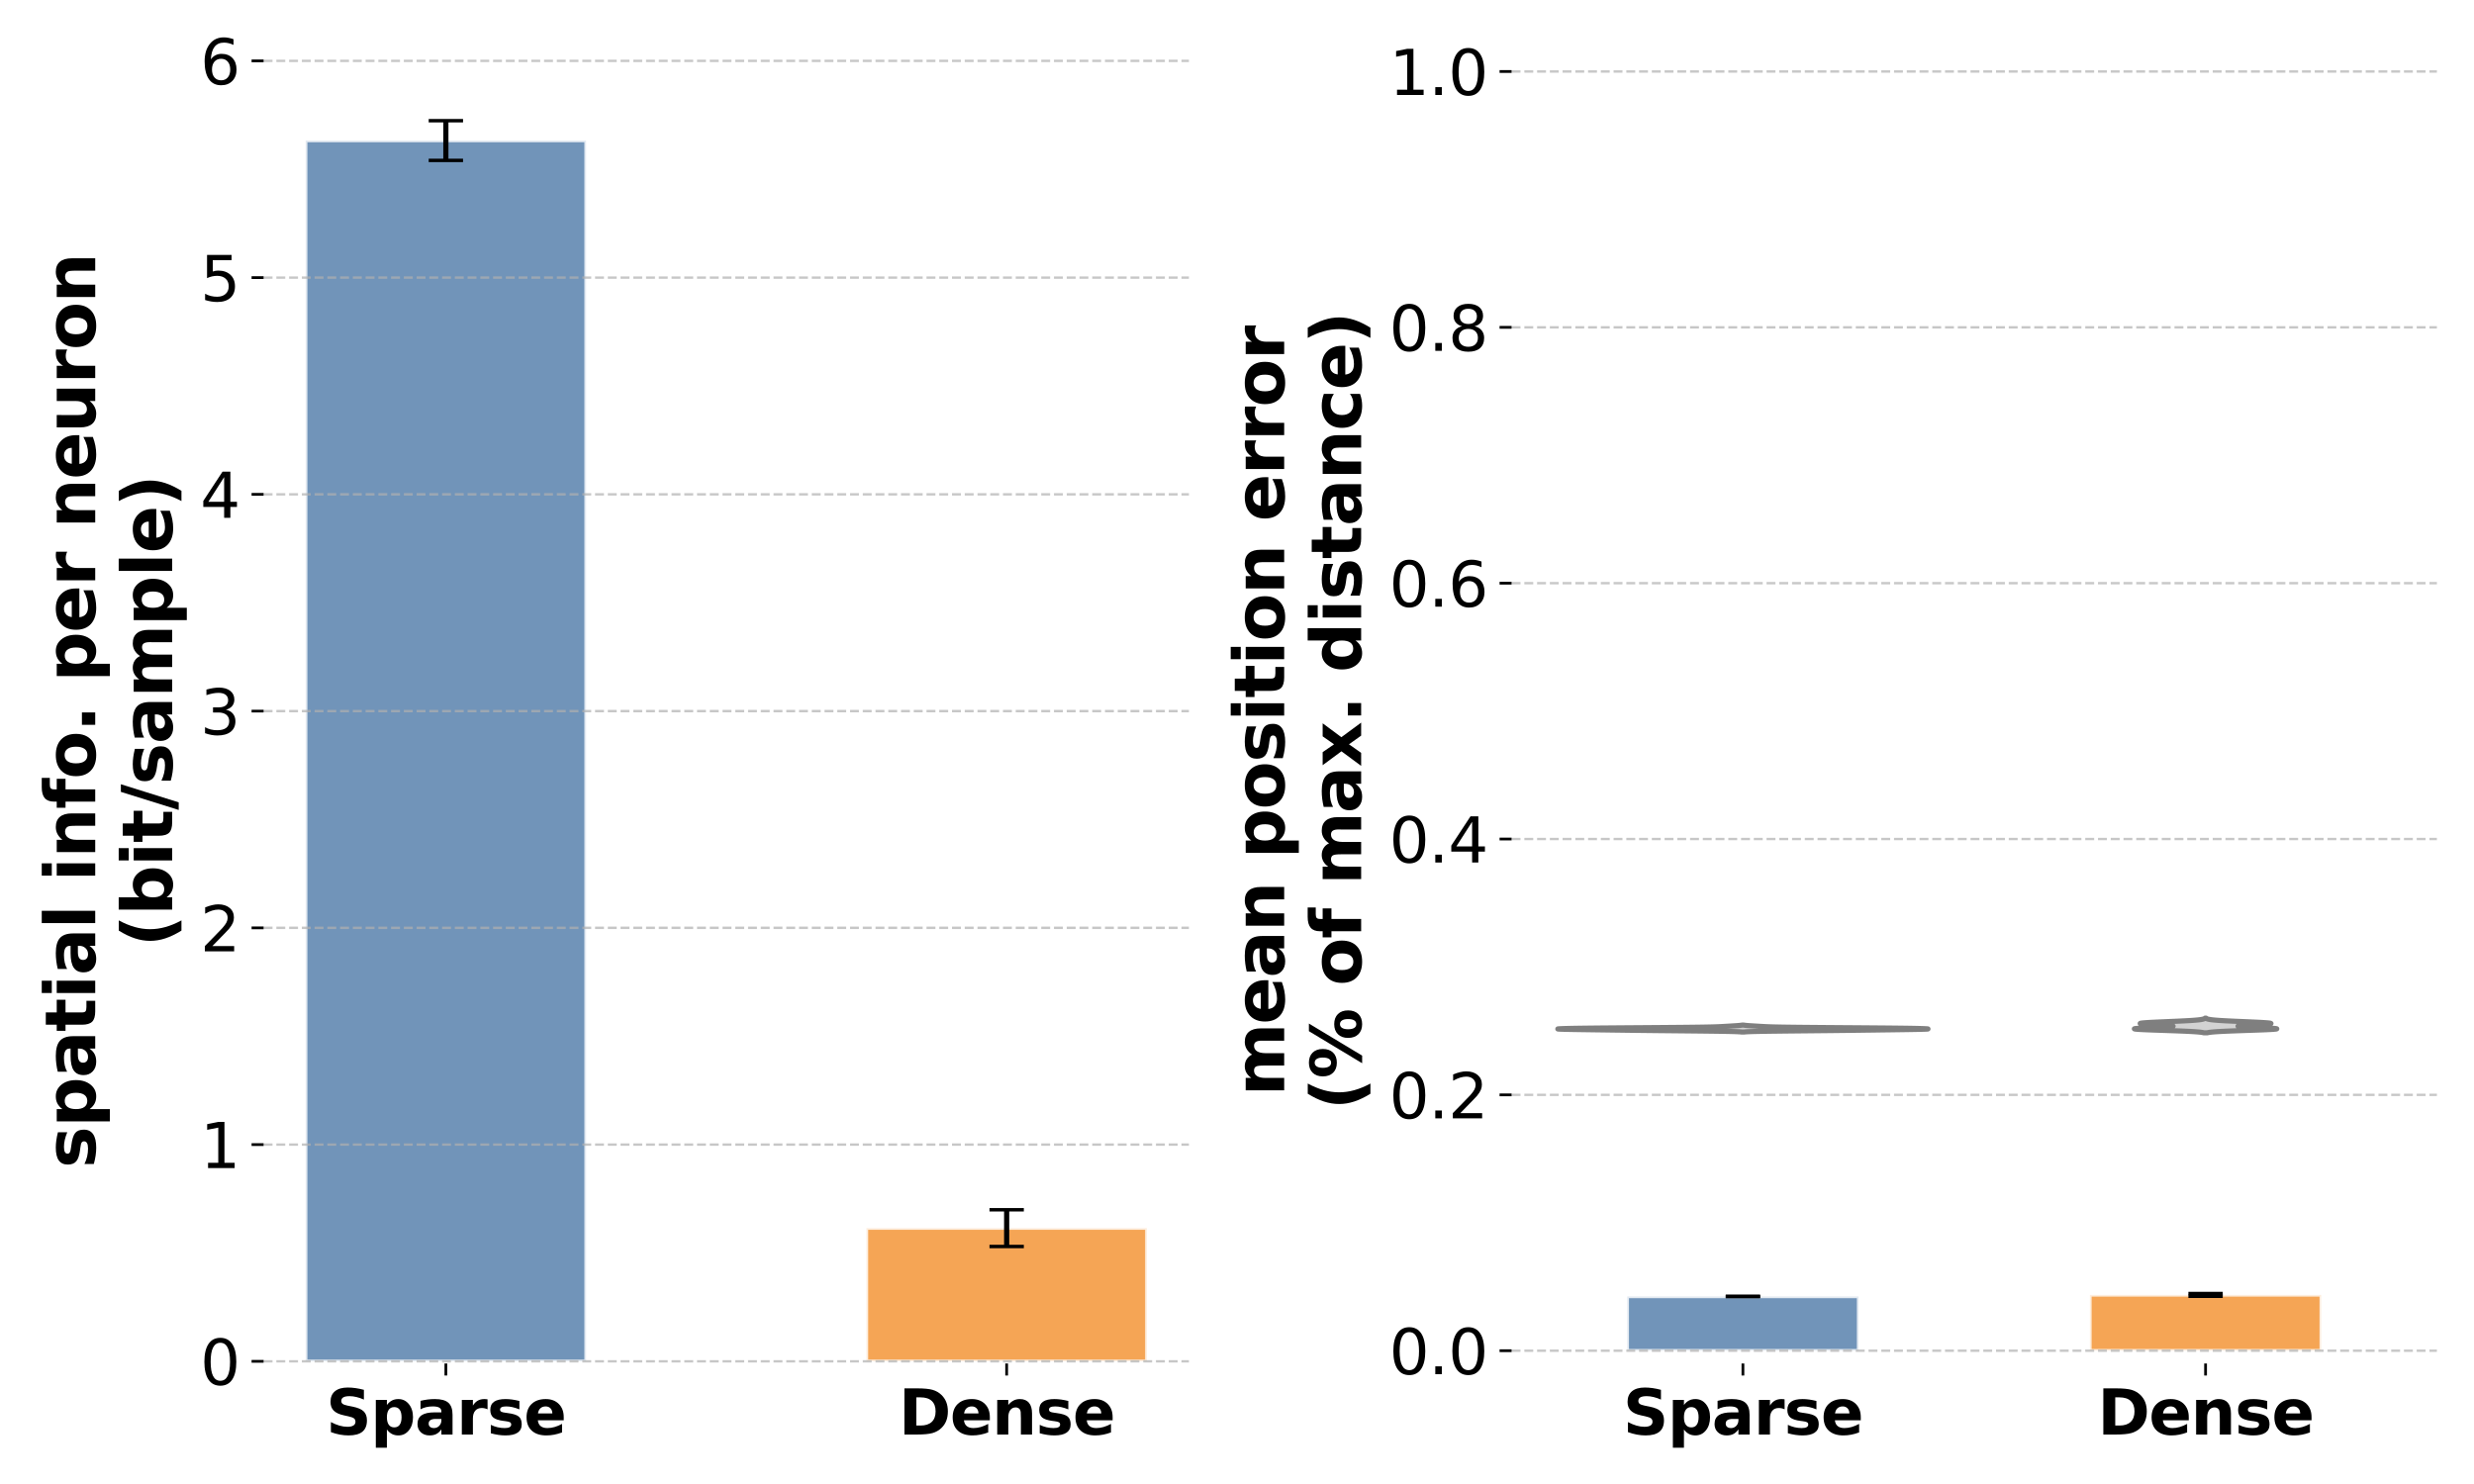 <?xml version="1.0" encoding="utf-8" standalone="no"?>
<!DOCTYPE svg PUBLIC "-//W3C//DTD SVG 1.1//EN"
  "http://www.w3.org/Graphics/SVG/1.1/DTD/svg11.dtd">
<svg xmlns:xlink="http://www.w3.org/1999/xlink" width="720pt" height="432pt" viewBox="0 0 720 432" xmlns="http://www.w3.org/2000/svg" version="1.1">
 <defs>
  <style type="text/css">*{stroke-linejoin: round; stroke-linecap: butt}</style>
 </defs>
 <g id="figure_1">
  <g id="patch_1">
   <path d="M 0 432 
L 720 432 
L 720 0 
L 0 0 
z
" style="fill: #ffffff"/>
  </g>
  <g id="axes_1">
   <g id="patch_2">
    <path d="M 76.718 396.92 
L 346.005 396.92 
L 346.005 17.087 
L 76.718 17.087 
z
" style="fill: #ffffff"/>
   </g>
   <g id="patch_3">
    <path d="M 88.958 396.289 
L 170.56 396.289 
L 170.56 40.914 
L 88.958 40.914 
z
" clip-path="url(#pe7bc70a3b6)" style="fill: #4e79a7; opacity: 0.8; stroke: #ffffff; stroke-linejoin: miter"/>
   </g>
   <g id="patch_4">
    <path d="M 252.163 396.289 
L 333.765 396.289 
L 333.765 357.512 
L 252.163 357.512 
z
" clip-path="url(#pe7bc70a3b6)" style="fill: #f28e2b; opacity: 0.8; stroke: #ffffff; stroke-linejoin: miter"/>
   </g>
   <g id="matplotlib.axis_1">
    <g id="xtick_1">
     <g id="line2d_1">
      <defs>
       <path id="m7cea424356" d="M 0 0 
L 0 3.5 
" style="stroke: #000000; stroke-width: 0.8"/>
      </defs>
      <g>
       <use xlink:href="#m7cea424356" x="129.759" y="396.92" style="stroke: #000000; stroke-width: 0.8"/>
      </g>
     </g>
     <g id="text_1">
      <!-- Sparse -->
      <g transform="translate(94.863 417.597) scale(0.18 -0.18)">
       <defs>
        <path id="DejaVuSans-Bold-53" d="M 3834 4519 
L 3834 3531 
Q 3450 3703 3084 3790 
Q 2719 3878 2394 3878 
Q 1963 3878 1756 3759 
Q 1550 3641 1550 3391 
Q 1550 3203 1689 3098 
Q 1828 2994 2194 2919 
L 2706 2816 
Q 3484 2659 3812 2340 
Q 4141 2022 4141 1434 
Q 4141 663 3683 286 
Q 3225 -91 2284 -91 
Q 1841 -91 1394 -6 
Q 947 78 500 244 
L 500 1259 
Q 947 1022 1364 901 
Q 1781 781 2169 781 
Q 2563 781 2772 912 
Q 2981 1044 2981 1288 
Q 2981 1506 2839 1625 
Q 2697 1744 2272 1838 
L 1806 1941 
Q 1106 2091 782 2419 
Q 459 2747 459 3303 
Q 459 4000 909 4375 
Q 1359 4750 2203 4750 
Q 2588 4750 2994 4692 
Q 3400 4634 3834 4519 
z
" transform="scale(0.016)"/>
        <path id="DejaVuSans-Bold-70" d="M 1656 506 
L 1656 -1331 
L 538 -1331 
L 538 3500 
L 1656 3500 
L 1656 2988 
Q 1888 3294 2169 3439 
Q 2450 3584 2816 3584 
Q 3463 3584 3878 3070 
Q 4294 2556 4294 1747 
Q 4294 938 3878 423 
Q 3463 -91 2816 -91 
Q 2450 -91 2169 54 
Q 1888 200 1656 506 
z
M 2400 2772 
Q 2041 2772 1848 2508 
Q 1656 2244 1656 1747 
Q 1656 1250 1848 986 
Q 2041 722 2400 722 
Q 2759 722 2948 984 
Q 3138 1247 3138 1747 
Q 3138 2247 2948 2509 
Q 2759 2772 2400 2772 
z
" transform="scale(0.016)"/>
        <path id="DejaVuSans-Bold-61" d="M 2106 1575 
Q 1756 1575 1579 1456 
Q 1403 1338 1403 1106 
Q 1403 894 1545 773 
Q 1688 653 1941 653 
Q 2256 653 2472 879 
Q 2688 1106 2688 1447 
L 2688 1575 
L 2106 1575 
z
M 3816 1997 
L 3816 0 
L 2688 0 
L 2688 519 
Q 2463 200 2181 54 
Q 1900 -91 1497 -91 
Q 953 -91 614 226 
Q 275 544 275 1050 
Q 275 1666 698 1953 
Q 1122 2241 2028 2241 
L 2688 2241 
L 2688 2328 
Q 2688 2594 2478 2717 
Q 2269 2841 1825 2841 
Q 1466 2841 1156 2769 
Q 847 2697 581 2553 
L 581 3406 
Q 941 3494 1303 3539 
Q 1666 3584 2028 3584 
Q 2975 3584 3395 3211 
Q 3816 2838 3816 1997 
z
" transform="scale(0.016)"/>
        <path id="DejaVuSans-Bold-72" d="M 3138 2547 
Q 2991 2616 2845 2648 
Q 2700 2681 2553 2681 
Q 2122 2681 1889 2404 
Q 1656 2128 1656 1613 
L 1656 0 
L 538 0 
L 538 3500 
L 1656 3500 
L 1656 2925 
Q 1872 3269 2151 3426 
Q 2431 3584 2822 3584 
Q 2878 3584 2943 3579 
Q 3009 3575 3134 3559 
L 3138 2547 
z
" transform="scale(0.016)"/>
        <path id="DejaVuSans-Bold-73" d="M 3272 3391 
L 3272 2541 
Q 2913 2691 2578 2766 
Q 2244 2841 1947 2841 
Q 1628 2841 1473 2761 
Q 1319 2681 1319 2516 
Q 1319 2381 1436 2309 
Q 1553 2238 1856 2203 
L 2053 2175 
Q 2913 2066 3209 1816 
Q 3506 1566 3506 1031 
Q 3506 472 3093 190 
Q 2681 -91 1863 -91 
Q 1516 -91 1145 -36 
Q 775 19 384 128 
L 384 978 
Q 719 816 1070 734 
Q 1422 653 1784 653 
Q 2113 653 2278 743 
Q 2444 834 2444 1013 
Q 2444 1163 2330 1236 
Q 2216 1309 1875 1350 
L 1678 1375 
Q 931 1469 631 1722 
Q 331 1975 331 2491 
Q 331 3047 712 3315 
Q 1094 3584 1881 3584 
Q 2191 3584 2531 3537 
Q 2872 3491 3272 3391 
z
" transform="scale(0.016)"/>
        <path id="DejaVuSans-Bold-65" d="M 4031 1759 
L 4031 1441 
L 1416 1441 
Q 1456 1047 1700 850 
Q 1944 653 2381 653 
Q 2734 653 3104 758 
Q 3475 863 3866 1075 
L 3866 213 
Q 3469 63 3072 -14 
Q 2675 -91 2278 -91 
Q 1328 -91 801 392 
Q 275 875 275 1747 
Q 275 2603 792 3093 
Q 1309 3584 2216 3584 
Q 3041 3584 3536 3087 
Q 4031 2591 4031 1759 
z
M 2881 2131 
Q 2881 2450 2695 2645 
Q 2509 2841 2209 2841 
Q 1884 2841 1681 2658 
Q 1478 2475 1428 2131 
L 2881 2131 
z
" transform="scale(0.016)"/>
       </defs>
       <use xlink:href="#DejaVuSans-Bold-53"/>
       <use xlink:href="#DejaVuSans-Bold-70" x="72.021"/>
       <use xlink:href="#DejaVuSans-Bold-61" x="143.604"/>
       <use xlink:href="#DejaVuSans-Bold-72" x="211.084"/>
       <use xlink:href="#DejaVuSans-Bold-73" x="260.4"/>
       <use xlink:href="#DejaVuSans-Bold-65" x="319.922"/>
      </g>
     </g>
    </g>
    <g id="xtick_2">
     <g id="line2d_2">
      <g>
       <use xlink:href="#m7cea424356" x="292.964" y="396.92" style="stroke: #000000; stroke-width: 0.8"/>
      </g>
     </g>
     <g id="text_2">
      <!-- Dense -->
      <g transform="translate(261.52 417.597) scale(0.18 -0.18)">
       <defs>
        <path id="DejaVuSans-Bold-44" d="M 1791 3756 
L 1791 909 
L 2222 909 
Q 2959 909 3348 1275 
Q 3738 1641 3738 2338 
Q 3738 3031 3350 3393 
Q 2963 3756 2222 3756 
L 1791 3756 
z
M 588 4666 
L 1856 4666 
Q 2919 4666 3439 4514 
Q 3959 4363 4331 4000 
Q 4659 3684 4818 3271 
Q 4978 2859 4978 2338 
Q 4978 1809 4818 1395 
Q 4659 981 4331 666 
Q 3956 303 3431 151 
Q 2906 0 1856 0 
L 588 0 
L 588 4666 
z
" transform="scale(0.016)"/>
        <path id="DejaVuSans-Bold-6e" d="M 4056 2131 
L 4056 0 
L 2931 0 
L 2931 347 
L 2931 1631 
Q 2931 2084 2911 2256 
Q 2891 2428 2841 2509 
Q 2775 2619 2662 2680 
Q 2550 2741 2406 2741 
Q 2056 2741 1856 2470 
Q 1656 2200 1656 1722 
L 1656 0 
L 538 0 
L 538 3500 
L 1656 3500 
L 1656 2988 
Q 1909 3294 2193 3439 
Q 2478 3584 2822 3584 
Q 3428 3584 3742 3212 
Q 4056 2841 4056 2131 
z
" transform="scale(0.016)"/>
       </defs>
       <use xlink:href="#DejaVuSans-Bold-44"/>
       <use xlink:href="#DejaVuSans-Bold-65" x="83.008"/>
       <use xlink:href="#DejaVuSans-Bold-6e" x="150.83"/>
       <use xlink:href="#DejaVuSans-Bold-73" x="222.021"/>
       <use xlink:href="#DejaVuSans-Bold-65" x="281.543"/>
      </g>
     </g>
    </g>
   </g>
   <g id="matplotlib.axis_2">
    <g id="ytick_1">
     <g id="line2d_3">
      <path d="M 76.718 396.289 
L 346.005 396.289 
" clip-path="url(#pe7bc70a3b6)" style="fill: none; stroke-dasharray: 2.59,1.12; stroke-dashoffset: 0; stroke: #b0b0b0; stroke-opacity: 0.7; stroke-width: 0.7"/>
     </g>
     <g id="line2d_4">
      <defs>
       <path id="md323920acd" d="M 0 0 
L -3.5 0 
" style="stroke: #000000; stroke-width: 0.8"/>
      </defs>
      <g>
       <use xlink:href="#md323920acd" x="76.718" y="396.289" style="stroke: #000000; stroke-width: 0.8"/>
      </g>
     </g>
     <g id="text_3">
      <!-- 0 -->
      <g transform="translate(58.266 403.128) scale(0.18 -0.18)">
       <defs>
        <path id="DejaVuSans-30" d="M 2034 4250 
Q 1547 4250 1301 3770 
Q 1056 3291 1056 2328 
Q 1056 1369 1301 889 
Q 1547 409 2034 409 
Q 2525 409 2770 889 
Q 3016 1369 3016 2328 
Q 3016 3291 2770 3770 
Q 2525 4250 2034 4250 
z
M 2034 4750 
Q 2819 4750 3233 4129 
Q 3647 3509 3647 2328 
Q 3647 1150 3233 529 
Q 2819 -91 2034 -91 
Q 1250 -91 836 529 
Q 422 1150 422 2328 
Q 422 3509 836 4129 
Q 1250 4750 2034 4750 
z
" transform="scale(0.016)"/>
       </defs>
       <use xlink:href="#DejaVuSans-30"/>
      </g>
     </g>
    </g>
    <g id="ytick_2">
     <g id="line2d_5">
      <path d="M 76.718 333.194 
L 346.005 333.194 
" clip-path="url(#pe7bc70a3b6)" style="fill: none; stroke-dasharray: 2.59,1.12; stroke-dashoffset: 0; stroke: #b0b0b0; stroke-opacity: 0.7; stroke-width: 0.7"/>
     </g>
     <g id="line2d_6">
      <g>
       <use xlink:href="#md323920acd" x="76.718" y="333.194" style="stroke: #000000; stroke-width: 0.8"/>
      </g>
     </g>
     <g id="text_4">
      <!-- 1 -->
      <g transform="translate(58.266 340.033) scale(0.18 -0.18)">
       <defs>
        <path id="DejaVuSans-31" d="M 794 531 
L 1825 531 
L 1825 4091 
L 703 3866 
L 703 4441 
L 1819 4666 
L 2450 4666 
L 2450 531 
L 3481 531 
L 3481 0 
L 794 0 
L 794 531 
z
" transform="scale(0.016)"/>
       </defs>
       <use xlink:href="#DejaVuSans-31"/>
      </g>
     </g>
    </g>
    <g id="ytick_3">
     <g id="line2d_7">
      <path d="M 76.718 270.099 
L 346.005 270.099 
" clip-path="url(#pe7bc70a3b6)" style="fill: none; stroke-dasharray: 2.59,1.12; stroke-dashoffset: 0; stroke: #b0b0b0; stroke-opacity: 0.7; stroke-width: 0.7"/>
     </g>
     <g id="line2d_8">
      <g>
       <use xlink:href="#md323920acd" x="76.718" y="270.099" style="stroke: #000000; stroke-width: 0.8"/>
      </g>
     </g>
     <g id="text_5">
      <!-- 2 -->
      <g transform="translate(58.266 276.937) scale(0.18 -0.18)">
       <defs>
        <path id="DejaVuSans-32" d="M 1228 531 
L 3431 531 
L 3431 0 
L 469 0 
L 469 531 
Q 828 903 1448 1529 
Q 2069 2156 2228 2338 
Q 2531 2678 2651 2914 
Q 2772 3150 2772 3378 
Q 2772 3750 2511 3984 
Q 2250 4219 1831 4219 
Q 1534 4219 1204 4116 
Q 875 4013 500 3803 
L 500 4441 
Q 881 4594 1212 4672 
Q 1544 4750 1819 4750 
Q 2544 4750 2975 4387 
Q 3406 4025 3406 3419 
Q 3406 3131 3298 2873 
Q 3191 2616 2906 2266 
Q 2828 2175 2409 1742 
Q 1991 1309 1228 531 
z
" transform="scale(0.016)"/>
       </defs>
       <use xlink:href="#DejaVuSans-32"/>
      </g>
     </g>
    </g>
    <g id="ytick_4">
     <g id="line2d_9">
      <path d="M 76.718 207.004 
L 346.005 207.004 
" clip-path="url(#pe7bc70a3b6)" style="fill: none; stroke-dasharray: 2.59,1.12; stroke-dashoffset: 0; stroke: #b0b0b0; stroke-opacity: 0.7; stroke-width: 0.7"/>
     </g>
     <g id="line2d_10">
      <g>
       <use xlink:href="#md323920acd" x="76.718" y="207.004" style="stroke: #000000; stroke-width: 0.8"/>
      </g>
     </g>
     <g id="text_6">
      <!-- 3 -->
      <g transform="translate(58.266 213.842) scale(0.18 -0.18)">
       <defs>
        <path id="DejaVuSans-33" d="M 2597 2516 
Q 3050 2419 3304 2112 
Q 3559 1806 3559 1356 
Q 3559 666 3084 287 
Q 2609 -91 1734 -91 
Q 1441 -91 1130 -33 
Q 819 25 488 141 
L 488 750 
Q 750 597 1062 519 
Q 1375 441 1716 441 
Q 2309 441 2620 675 
Q 2931 909 2931 1356 
Q 2931 1769 2642 2001 
Q 2353 2234 1838 2234 
L 1294 2234 
L 1294 2753 
L 1863 2753 
Q 2328 2753 2575 2939 
Q 2822 3125 2822 3475 
Q 2822 3834 2567 4026 
Q 2313 4219 1838 4219 
Q 1578 4219 1281 4162 
Q 984 4106 628 3988 
L 628 4550 
Q 988 4650 1302 4700 
Q 1616 4750 1894 4750 
Q 2613 4750 3031 4423 
Q 3450 4097 3450 3541 
Q 3450 3153 3228 2886 
Q 3006 2619 2597 2516 
z
" transform="scale(0.016)"/>
       </defs>
       <use xlink:href="#DejaVuSans-33"/>
      </g>
     </g>
    </g>
    <g id="ytick_5">
     <g id="line2d_11">
      <path d="M 76.718 143.909 
L 346.005 143.909 
" clip-path="url(#pe7bc70a3b6)" style="fill: none; stroke-dasharray: 2.59,1.12; stroke-dashoffset: 0; stroke: #b0b0b0; stroke-opacity: 0.7; stroke-width: 0.7"/>
     </g>
     <g id="line2d_12">
      <g>
       <use xlink:href="#md323920acd" x="76.718" y="143.909" style="stroke: #000000; stroke-width: 0.8"/>
      </g>
     </g>
     <g id="text_7">
      <!-- 4 -->
      <g transform="translate(58.266 150.747) scale(0.18 -0.18)">
       <defs>
        <path id="DejaVuSans-34" d="M 2419 4116 
L 825 1625 
L 2419 1625 
L 2419 4116 
z
M 2253 4666 
L 3047 4666 
L 3047 1625 
L 3713 1625 
L 3713 1100 
L 3047 1100 
L 3047 0 
L 2419 0 
L 2419 1100 
L 313 1100 
L 313 1709 
L 2253 4666 
z
" transform="scale(0.016)"/>
       </defs>
       <use xlink:href="#DejaVuSans-34"/>
      </g>
     </g>
    </g>
    <g id="ytick_6">
     <g id="line2d_13">
      <path d="M 76.718 80.814 
L 346.005 80.814 
" clip-path="url(#pe7bc70a3b6)" style="fill: none; stroke-dasharray: 2.59,1.12; stroke-dashoffset: 0; stroke: #b0b0b0; stroke-opacity: 0.7; stroke-width: 0.7"/>
     </g>
     <g id="line2d_14">
      <g>
       <use xlink:href="#md323920acd" x="76.718" y="80.814" style="stroke: #000000; stroke-width: 0.8"/>
      </g>
     </g>
     <g id="text_8">
      <!-- 5 -->
      <g transform="translate(58.266 87.652) scale(0.18 -0.18)">
       <defs>
        <path id="DejaVuSans-35" d="M 691 4666 
L 3169 4666 
L 3169 4134 
L 1269 4134 
L 1269 2991 
Q 1406 3038 1543 3061 
Q 1681 3084 1819 3084 
Q 2600 3084 3056 2656 
Q 3513 2228 3513 1497 
Q 3513 744 3044 326 
Q 2575 -91 1722 -91 
Q 1428 -91 1123 -41 
Q 819 9 494 109 
L 494 744 
Q 775 591 1075 516 
Q 1375 441 1709 441 
Q 2250 441 2565 725 
Q 2881 1009 2881 1497 
Q 2881 1984 2565 2268 
Q 2250 2553 1709 2553 
Q 1456 2553 1204 2497 
Q 953 2441 691 2322 
L 691 4666 
z
" transform="scale(0.016)"/>
       </defs>
       <use xlink:href="#DejaVuSans-35"/>
      </g>
     </g>
    </g>
    <g id="ytick_7">
     <g id="line2d_15">
      <path d="M 76.718 17.718 
L 346.005 17.718 
" clip-path="url(#pe7bc70a3b6)" style="fill: none; stroke-dasharray: 2.59,1.12; stroke-dashoffset: 0; stroke: #b0b0b0; stroke-opacity: 0.7; stroke-width: 0.7"/>
     </g>
     <g id="line2d_16">
      <g>
       <use xlink:href="#md323920acd" x="76.718" y="17.718" style="stroke: #000000; stroke-width: 0.8"/>
      </g>
     </g>
     <g id="text_9">
      <!-- 6 -->
      <g transform="translate(58.266 24.557) scale(0.18 -0.18)">
       <defs>
        <path id="DejaVuSans-36" d="M 2113 2584 
Q 1688 2584 1439 2293 
Q 1191 2003 1191 1497 
Q 1191 994 1439 701 
Q 1688 409 2113 409 
Q 2538 409 2786 701 
Q 3034 994 3034 1497 
Q 3034 2003 2786 2293 
Q 2538 2584 2113 2584 
z
M 3366 4563 
L 3366 3988 
Q 3128 4100 2886 4159 
Q 2644 4219 2406 4219 
Q 1781 4219 1451 3797 
Q 1122 3375 1075 2522 
Q 1259 2794 1537 2939 
Q 1816 3084 2150 3084 
Q 2853 3084 3261 2657 
Q 3669 2231 3669 1497 
Q 3669 778 3244 343 
Q 2819 -91 2113 -91 
Q 1303 -91 875 529 
Q 447 1150 447 2328 
Q 447 3434 972 4092 
Q 1497 4750 2381 4750 
Q 2619 4750 2861 4703 
Q 3103 4656 3366 4563 
z
" transform="scale(0.016)"/>
       </defs>
       <use xlink:href="#DejaVuSans-36"/>
      </g>
     </g>
    </g>
    <g id="text_10">
     <!-- spatial info. per neuron -->
     <g transform="translate(27.71 340.068) rotate(-90) scale(0.2 -0.2)">
      <defs>
       <path id="DejaVuSans-Bold-74" d="M 1759 4494 
L 1759 3500 
L 2913 3500 
L 2913 2700 
L 1759 2700 
L 1759 1216 
Q 1759 972 1856 886 
Q 1953 800 2241 800 
L 2816 800 
L 2816 0 
L 1856 0 
Q 1194 0 917 276 
Q 641 553 641 1216 
L 641 2700 
L 84 2700 
L 84 3500 
L 641 3500 
L 641 4494 
L 1759 4494 
z
" transform="scale(0.016)"/>
       <path id="DejaVuSans-Bold-69" d="M 538 3500 
L 1656 3500 
L 1656 0 
L 538 0 
L 538 3500 
z
M 538 4863 
L 1656 4863 
L 1656 3950 
L 538 3950 
L 538 4863 
z
" transform="scale(0.016)"/>
       <path id="DejaVuSans-Bold-6c" d="M 538 4863 
L 1656 4863 
L 1656 0 
L 538 0 
L 538 4863 
z
" transform="scale(0.016)"/>
       <path id="DejaVuSans-Bold-20" transform="scale(0.016)"/>
       <path id="DejaVuSans-Bold-66" d="M 2841 4863 
L 2841 4128 
L 2222 4128 
Q 1984 4128 1890 4042 
Q 1797 3956 1797 3744 
L 1797 3500 
L 2753 3500 
L 2753 2700 
L 1797 2700 
L 1797 0 
L 678 0 
L 678 2700 
L 122 2700 
L 122 3500 
L 678 3500 
L 678 3744 
Q 678 4316 997 4589 
Q 1316 4863 1984 4863 
L 2841 4863 
z
" transform="scale(0.016)"/>
       <path id="DejaVuSans-Bold-6f" d="M 2203 2784 
Q 1831 2784 1636 2517 
Q 1441 2250 1441 1747 
Q 1441 1244 1636 976 
Q 1831 709 2203 709 
Q 2569 709 2762 976 
Q 2956 1244 2956 1747 
Q 2956 2250 2762 2517 
Q 2569 2784 2203 2784 
z
M 2203 3584 
Q 3106 3584 3614 3096 
Q 4122 2609 4122 1747 
Q 4122 884 3614 396 
Q 3106 -91 2203 -91 
Q 1297 -91 786 396 
Q 275 884 275 1747 
Q 275 2609 786 3096 
Q 1297 3584 2203 3584 
z
" transform="scale(0.016)"/>
       <path id="DejaVuSans-Bold-2e" d="M 653 1209 
L 1778 1209 
L 1778 0 
L 653 0 
L 653 1209 
z
" transform="scale(0.016)"/>
       <path id="DejaVuSans-Bold-75" d="M 500 1363 
L 500 3500 
L 1625 3500 
L 1625 3150 
Q 1625 2866 1622 2436 
Q 1619 2006 1619 1863 
Q 1619 1441 1641 1255 
Q 1663 1069 1716 984 
Q 1784 875 1895 815 
Q 2006 756 2150 756 
Q 2500 756 2700 1025 
Q 2900 1294 2900 1772 
L 2900 3500 
L 4019 3500 
L 4019 0 
L 2900 0 
L 2900 506 
Q 2647 200 2364 54 
Q 2081 -91 1741 -91 
Q 1134 -91 817 281 
Q 500 653 500 1363 
z
" transform="scale(0.016)"/>
      </defs>
      <use xlink:href="#DejaVuSans-Bold-73"/>
      <use xlink:href="#DejaVuSans-Bold-70" x="59.521"/>
      <use xlink:href="#DejaVuSans-Bold-61" x="131.104"/>
      <use xlink:href="#DejaVuSans-Bold-74" x="198.584"/>
      <use xlink:href="#DejaVuSans-Bold-69" x="246.387"/>
      <use xlink:href="#DejaVuSans-Bold-61" x="280.664"/>
      <use xlink:href="#DejaVuSans-Bold-6c" x="348.145"/>
      <use xlink:href="#DejaVuSans-Bold-20" x="382.422"/>
      <use xlink:href="#DejaVuSans-Bold-69" x="417.236"/>
      <use xlink:href="#DejaVuSans-Bold-6e" x="451.514"/>
      <use xlink:href="#DejaVuSans-Bold-66" x="522.705"/>
      <use xlink:href="#DejaVuSans-Bold-6f" x="566.211"/>
      <use xlink:href="#DejaVuSans-Bold-2e" x="634.912"/>
      <use xlink:href="#DejaVuSans-Bold-20" x="672.9"/>
      <use xlink:href="#DejaVuSans-Bold-70" x="707.715"/>
      <use xlink:href="#DejaVuSans-Bold-65" x="779.297"/>
      <use xlink:href="#DejaVuSans-Bold-72" x="847.119"/>
      <use xlink:href="#DejaVuSans-Bold-20" x="896.436"/>
      <use xlink:href="#DejaVuSans-Bold-6e" x="931.25"/>
      <use xlink:href="#DejaVuSans-Bold-65" x="1002.441"/>
      <use xlink:href="#DejaVuSans-Bold-75" x="1070.264"/>
      <use xlink:href="#DejaVuSans-Bold-72" x="1141.455"/>
      <use xlink:href="#DejaVuSans-Bold-6f" x="1190.771"/>
      <use xlink:href="#DejaVuSans-Bold-6e" x="1259.473"/>
     </g>
     <!-- (bit/sample) -->
     <g transform="translate(50.106 275.652) rotate(-90) scale(0.2 -0.2)">
      <defs>
       <path id="DejaVuSans-Bold-28" d="M 2413 -844 
L 1484 -844 
Q 1006 -72 778 623 
Q 550 1319 550 2003 
Q 550 2688 779 3389 
Q 1009 4091 1484 4856 
L 2413 4856 
Q 2013 4116 1813 3408 
Q 1613 2700 1613 2009 
Q 1613 1319 1811 609 
Q 2009 -100 2413 -844 
z
" transform="scale(0.016)"/>
       <path id="DejaVuSans-Bold-62" d="M 2400 722 
Q 2759 722 2948 984 
Q 3138 1247 3138 1747 
Q 3138 2247 2948 2509 
Q 2759 2772 2400 2772 
Q 2041 2772 1848 2508 
Q 1656 2244 1656 1747 
Q 1656 1250 1848 986 
Q 2041 722 2400 722 
z
M 1656 2988 
Q 1888 3294 2169 3439 
Q 2450 3584 2816 3584 
Q 3463 3584 3878 3070 
Q 4294 2556 4294 1747 
Q 4294 938 3878 423 
Q 3463 -91 2816 -91 
Q 2450 -91 2169 54 
Q 1888 200 1656 506 
L 1656 0 
L 538 0 
L 538 4863 
L 1656 4863 
L 1656 2988 
z
" transform="scale(0.016)"/>
       <path id="DejaVuSans-Bold-2f" d="M 1644 4666 
L 2338 4666 
L 691 -594 
L 0 -594 
L 1644 4666 
z
" transform="scale(0.016)"/>
       <path id="DejaVuSans-Bold-6d" d="M 3781 2919 
Q 3994 3244 4286 3414 
Q 4578 3584 4928 3584 
Q 5531 3584 5847 3212 
Q 6163 2841 6163 2131 
L 6163 0 
L 5038 0 
L 5038 1825 
Q 5041 1866 5042 1909 
Q 5044 1953 5044 2034 
Q 5044 2406 4934 2573 
Q 4825 2741 4581 2741 
Q 4263 2741 4089 2478 
Q 3916 2216 3909 1719 
L 3909 0 
L 2784 0 
L 2784 1825 
Q 2784 2406 2684 2573 
Q 2584 2741 2328 2741 
Q 2006 2741 1831 2477 
Q 1656 2213 1656 1722 
L 1656 0 
L 531 0 
L 531 3500 
L 1656 3500 
L 1656 2988 
Q 1863 3284 2130 3434 
Q 2397 3584 2719 3584 
Q 3081 3584 3359 3409 
Q 3638 3234 3781 2919 
z
" transform="scale(0.016)"/>
       <path id="DejaVuSans-Bold-29" d="M 513 -844 
Q 913 -100 1113 609 
Q 1313 1319 1313 2009 
Q 1313 2700 1113 3408 
Q 913 4116 513 4856 
L 1441 4856 
Q 1916 4091 2145 3389 
Q 2375 2688 2375 2003 
Q 2375 1319 2147 623 
Q 1919 -72 1441 -844 
L 513 -844 
z
" transform="scale(0.016)"/>
      </defs>
      <use xlink:href="#DejaVuSans-Bold-28"/>
      <use xlink:href="#DejaVuSans-Bold-62" x="45.703"/>
      <use xlink:href="#DejaVuSans-Bold-69" x="117.285"/>
      <use xlink:href="#DejaVuSans-Bold-74" x="151.562"/>
      <use xlink:href="#DejaVuSans-Bold-2f" x="199.365"/>
      <use xlink:href="#DejaVuSans-Bold-73" x="235.889"/>
      <use xlink:href="#DejaVuSans-Bold-61" x="295.41"/>
      <use xlink:href="#DejaVuSans-Bold-6d" x="362.891"/>
      <use xlink:href="#DejaVuSans-Bold-70" x="467.09"/>
      <use xlink:href="#DejaVuSans-Bold-6c" x="538.672"/>
      <use xlink:href="#DejaVuSans-Bold-65" x="572.949"/>
      <use xlink:href="#DejaVuSans-Bold-29" x="640.771"/>
     </g>
    </g>
   </g>
   <g id="LineCollection_1">
    <path d="M 129.759 46.695 
L 129.759 35.133 
" clip-path="url(#pe7bc70a3b6)" style="fill: none; stroke: #000000; stroke-width: 1.5"/>
    <path d="M 292.964 362.854 
L 292.964 352.17 
" clip-path="url(#pe7bc70a3b6)" style="fill: none; stroke: #000000; stroke-width: 1.5"/>
   </g>
   <g id="line2d_17">
    <defs>
     <path id="m86e1f8d40f" d="M 5 0 
L -5 -0 
" style="stroke: #000000"/>
    </defs>
    <g clip-path="url(#pe7bc70a3b6)">
     <use xlink:href="#m86e1f8d40f" x="129.759" y="46.695" style="stroke: #000000"/>
     <use xlink:href="#m86e1f8d40f" x="292.964" y="362.854" style="stroke: #000000"/>
    </g>
   </g>
   <g id="line2d_18">
    <g clip-path="url(#pe7bc70a3b6)">
     <use xlink:href="#m86e1f8d40f" x="129.759" y="35.133" style="stroke: #000000"/>
     <use xlink:href="#m86e1f8d40f" x="292.964" y="352.17" style="stroke: #000000"/>
    </g>
   </g>
  </g>
  <g id="axes_2">
   <g id="patch_5">
    <path d="M 439.913 396.92 
L 709.2 396.92 
L 709.2 17.087 
L 439.913 17.087 
z
" style="fill: #ffffff"/>
   </g>
   <g id="patch_6">
    <path d="M 473.574 393.196 
L 540.896 393.196 
L 540.896 377.406 
L 473.574 377.406 
z
" clip-path="url(#pd743a7213c)" style="fill: #4e79a7; opacity: 0.8; stroke: #ffffff; stroke-linejoin: miter"/>
   </g>
   <g id="patch_7">
    <path d="M 608.217 393.196 
L 675.539 393.196 
L 675.539 376.956 
L 608.217 376.956 
z
" clip-path="url(#pd743a7213c)" style="fill: #f28e2b; opacity: 0.8; stroke: #ffffff; stroke-linejoin: miter"/>
   </g>
   <g id="PolyCollection_1">
    <defs>
     <path id="m40d36e7028" d="M 507.579 -131.574 
L 506.891 -131.574 
L 506.744 -131.594 
L 506.547 -131.614 
L 506.288 -131.635 
L 505.955 -131.655 
L 505.532 -131.675 
L 505.005 -131.696 
L 504.36 -131.716 
L 503.581 -131.737 
L 502.656 -131.757 
L 501.575 -131.777 
L 500.332 -131.798 
L 498.925 -131.818 
L 497.36 -131.838 
L 495.648 -131.859 
L 493.808 -131.879 
L 491.867 -131.899 
L 489.857 -131.92 
L 487.811 -131.94 
L 485.764 -131.961 
L 483.75 -131.981 
L 481.795 -132.001 
L 479.916 -132.022 
L 478.123 -132.042 
L 476.413 -132.062 
L 474.778 -132.083 
L 473.2 -132.103 
L 471.661 -132.124 
L 470.142 -132.144 
L 468.63 -132.164 
L 467.116 -132.185 
L 465.599 -132.205 
L 464.086 -132.225 
L 462.59 -132.246 
L 461.133 -132.266 
L 459.738 -132.287 
L 458.431 -132.307 
L 457.239 -132.327 
L 456.185 -132.348 
L 455.288 -132.368 
L 454.561 -132.388 
L 454.011 -132.409 
L 453.636 -132.429 
L 453.429 -132.449 
L 453.377 -132.47 
L 453.467 -132.49 
L 453.683 -132.511 
L 454.015 -132.531 
L 454.458 -132.551 
L 455.013 -132.572 
L 455.69 -132.592 
L 456.505 -132.612 
L 457.48 -132.633 
L 458.638 -132.653 
L 460.002 -132.674 
L 461.593 -132.694 
L 463.421 -132.714 
L 465.486 -132.735 
L 467.775 -132.755 
L 470.259 -132.775 
L 472.897 -132.796 
L 475.635 -132.816 
L 478.411 -132.836 
L 481.162 -132.857 
L 483.824 -132.877 
L 486.34 -132.898 
L 488.665 -132.918 
L 490.766 -132.938 
L 492.625 -132.959 
L 494.237 -132.979 
L 495.612 -132.999 
L 496.767 -133.02 
L 497.729 -133.04 
L 498.528 -133.061 
L 499.194 -133.081 
L 499.757 -133.101 
L 500.243 -133.122 
L 500.674 -133.142 
L 501.068 -133.162 
L 501.438 -133.183 
L 501.792 -133.203 
L 502.137 -133.223 
L 502.476 -133.244 
L 502.813 -133.264 
L 503.148 -133.285 
L 503.484 -133.305 
L 503.818 -133.325 
L 504.152 -133.346 
L 504.484 -133.366 
L 504.81 -133.386 
L 505.127 -133.407 
L 505.431 -133.427 
L 505.717 -133.448 
L 505.98 -133.468 
L 506.217 -133.488 
L 506.426 -133.509 
L 506.606 -133.529 
L 506.756 -133.549 
L 506.878 -133.57 
L 506.975 -133.59 
L 507.494 -133.59 
L 507.494 -133.59 
L 507.591 -133.57 
L 507.714 -133.549 
L 507.864 -133.529 
L 508.043 -133.509 
L 508.252 -133.488 
L 508.49 -133.468 
L 508.753 -133.448 
L 509.039 -133.427 
L 509.342 -133.407 
L 509.66 -133.386 
L 509.986 -133.366 
L 510.317 -133.346 
L 510.651 -133.325 
L 510.986 -133.305 
L 511.321 -133.285 
L 511.656 -133.264 
L 511.993 -133.244 
L 512.333 -133.223 
L 512.677 -133.203 
L 513.032 -133.183 
L 513.401 -133.162 
L 513.795 -133.142 
L 514.227 -133.122 
L 514.713 -133.101 
L 515.276 -133.081 
L 515.942 -133.061 
L 516.74 -133.04 
L 517.702 -133.02 
L 518.858 -132.999 
L 520.232 -132.979 
L 521.844 -132.959 
L 523.703 -132.938 
L 525.804 -132.918 
L 528.129 -132.898 
L 530.646 -132.877 
L 533.307 -132.857 
L 536.058 -132.836 
L 538.835 -132.816 
L 541.573 -132.796 
L 544.211 -132.775 
L 546.695 -132.755 
L 548.983 -132.735 
L 551.048 -132.714 
L 552.876 -132.694 
L 554.467 -132.674 
L 555.832 -132.653 
L 556.99 -132.633 
L 557.964 -132.612 
L 558.779 -132.592 
L 559.456 -132.572 
L 560.012 -132.551 
L 560.454 -132.531 
L 560.787 -132.511 
L 561.003 -132.49 
L 561.092 -132.47 
L 561.041 -132.449 
L 560.833 -132.429 
L 560.458 -132.409 
L 559.908 -132.388 
L 559.181 -132.368 
L 558.284 -132.348 
L 557.23 -132.327 
L 556.038 -132.307 
L 554.731 -132.287 
L 553.336 -132.266 
L 551.879 -132.246 
L 550.384 -132.225 
L 548.871 -132.205 
L 547.353 -132.185 
L 545.839 -132.164 
L 544.327 -132.144 
L 542.809 -132.124 
L 541.27 -132.103 
L 539.692 -132.083 
L 538.056 -132.062 
L 536.347 -132.042 
L 534.553 -132.022 
L 532.675 -132.001 
L 530.719 -131.981 
L 528.705 -131.961 
L 526.659 -131.94 
L 524.613 -131.92 
L 522.602 -131.899 
L 520.661 -131.879 
L 518.822 -131.859 
L 517.11 -131.838 
L 515.545 -131.818 
L 514.138 -131.798 
L 512.895 -131.777 
L 511.814 -131.757 
L 510.889 -131.737 
L 510.11 -131.716 
L 509.464 -131.696 
L 508.937 -131.675 
L 508.515 -131.655 
L 508.181 -131.635 
L 507.922 -131.614 
L 507.726 -131.594 
L 507.579 -131.574 
z
" style="stroke: #7f7f7f; stroke-width: 1.5"/>
    </defs>
    <g clip-path="url(#pd743a7213c)">
     <use xlink:href="#m40d36e7028" x="0" y="432" style="fill: #d3d3d3; stroke: #7f7f7f; stroke-width: 1.5"/>
    </g>
   </g>
   <g id="PolyCollection_2">
    <defs>
     <path id="mfddfd8b9fc" d="M 642.363 -131.343 
L 641.394 -131.343 
L 641.229 -131.386 
L 641.02 -131.429 
L 640.758 -131.473 
L 640.435 -131.516 
L 640.041 -131.559 
L 639.568 -131.602 
L 639.01 -131.645 
L 638.36 -131.688 
L 637.615 -131.732 
L 636.773 -131.775 
L 635.837 -131.818 
L 634.812 -131.861 
L 633.706 -131.904 
L 632.534 -131.947 
L 631.311 -131.99 
L 630.059 -132.034 
L 628.799 -132.077 
L 627.557 -132.12 
L 626.359 -132.163 
L 625.232 -132.206 
L 624.201 -132.249 
L 623.29 -132.293 
L 622.521 -132.336 
L 621.912 -132.379 
L 621.477 -132.422 
L 621.225 -132.465 
L 621.16 -132.508 
L 621.281 -132.552 
L 621.581 -132.595 
L 622.049 -132.638 
L 622.667 -132.681 
L 623.416 -132.724 
L 624.271 -132.767 
L 625.202 -132.81 
L 626.182 -132.854 
L 627.177 -132.897 
L 628.158 -132.94 
L 629.093 -132.983 
L 629.955 -133.026 
L 630.717 -133.069 
L 631.357 -133.113 
L 631.858 -133.156 
L 632.207 -133.199 
L 632.396 -133.242 
L 632.423 -133.285 
L 632.29 -133.328 
L 632.006 -133.372 
L 631.584 -133.415 
L 631.041 -133.458 
L 630.395 -133.501 
L 629.671 -133.544 
L 628.892 -133.587 
L 628.083 -133.63 
L 627.269 -133.674 
L 626.472 -133.717 
L 625.715 -133.76 
L 625.017 -133.803 
L 624.396 -133.846 
L 623.866 -133.889 
L 623.438 -133.933 
L 623.123 -133.976 
L 622.926 -134.019 
L 622.852 -134.062 
L 622.902 -134.105 
L 623.078 -134.148 
L 623.377 -134.192 
L 623.795 -134.235 
L 624.326 -134.278 
L 624.963 -134.321 
L 625.695 -134.364 
L 626.51 -134.407 
L 627.395 -134.451 
L 628.336 -134.494 
L 629.317 -134.537 
L 630.322 -134.58 
L 631.333 -134.623 
L 632.337 -134.666 
L 633.318 -134.709 
L 634.263 -134.753 
L 635.161 -134.796 
L 636.003 -134.839 
L 636.784 -134.882 
L 637.497 -134.925 
L 638.142 -134.968 
L 638.718 -135.012 
L 639.227 -135.055 
L 639.671 -135.098 
L 640.056 -135.141 
L 640.386 -135.184 
L 640.665 -135.227 
L 640.9 -135.271 
L 641.096 -135.314 
L 641.258 -135.357 
L 641.39 -135.4 
L 641.497 -135.443 
L 641.584 -135.486 
L 641.653 -135.529 
L 641.707 -135.573 
L 641.749 -135.616 
L 642.007 -135.616 
L 642.007 -135.616 
L 642.05 -135.573 
L 642.104 -135.529 
L 642.173 -135.486 
L 642.259 -135.443 
L 642.366 -135.4 
L 642.499 -135.357 
L 642.66 -135.314 
L 642.856 -135.271 
L 643.091 -135.227 
L 643.371 -135.184 
L 643.7 -135.141 
L 644.085 -135.098 
L 644.53 -135.055 
L 645.039 -135.012 
L 645.615 -134.968 
L 646.26 -134.925 
L 646.973 -134.882 
L 647.753 -134.839 
L 648.596 -134.796 
L 649.494 -134.753 
L 650.439 -134.709 
L 651.42 -134.666 
L 652.423 -134.623 
L 653.435 -134.58 
L 654.439 -134.537 
L 655.42 -134.494 
L 656.361 -134.451 
L 657.247 -134.407 
L 658.062 -134.364 
L 658.794 -134.321 
L 659.43 -134.278 
L 659.961 -134.235 
L 660.379 -134.192 
L 660.678 -134.148 
L 660.854 -134.105 
L 660.905 -134.062 
L 660.831 -134.019 
L 660.634 -133.976 
L 660.318 -133.933 
L 659.891 -133.889 
L 659.36 -133.846 
L 658.739 -133.803 
L 658.042 -133.76 
L 657.285 -133.717 
L 656.488 -133.674 
L 655.673 -133.63 
L 654.864 -133.587 
L 654.085 -133.544 
L 653.361 -133.501 
L 652.716 -133.458 
L 652.172 -133.415 
L 651.75 -133.372 
L 651.466 -133.328 
L 651.334 -133.285 
L 651.36 -133.242 
L 651.549 -133.199 
L 651.898 -133.156 
L 652.399 -133.113 
L 653.04 -133.069 
L 653.802 -133.026 
L 654.663 -132.983 
L 655.599 -132.94 
L 656.579 -132.897 
L 657.575 -132.854 
L 658.554 -132.81 
L 659.486 -132.767 
L 660.34 -132.724 
L 661.089 -132.681 
L 661.708 -132.638 
L 662.176 -132.595 
L 662.476 -132.552 
L 662.597 -132.508 
L 662.532 -132.465 
L 662.279 -132.422 
L 661.844 -132.379 
L 661.235 -132.336 
L 660.466 -132.293 
L 659.556 -132.249 
L 658.525 -132.206 
L 657.397 -132.163 
L 656.199 -132.12 
L 654.957 -132.077 
L 653.698 -132.034 
L 652.445 -131.99 
L 651.223 -131.947 
L 650.05 -131.904 
L 648.945 -131.861 
L 647.919 -131.818 
L 646.983 -131.775 
L 646.141 -131.732 
L 645.396 -131.688 
L 644.746 -131.645 
L 644.188 -131.602 
L 643.716 -131.559 
L 643.322 -131.516 
L 642.998 -131.473 
L 642.736 -131.429 
L 642.527 -131.386 
L 642.363 -131.343 
z
" style="stroke: #7f7f7f; stroke-width: 1.5"/>
    </defs>
    <g clip-path="url(#pd743a7213c)">
     <use xlink:href="#mfddfd8b9fc" x="0" y="432" style="fill: #d3d3d3; stroke: #7f7f7f; stroke-width: 1.5"/>
    </g>
   </g>
   <g id="matplotlib.axis_3">
    <g id="xtick_3">
     <g id="line2d_19">
      <g>
       <use xlink:href="#m7cea424356" x="507.235" y="396.92" style="stroke: #000000; stroke-width: 0.8"/>
      </g>
     </g>
     <g id="text_11">
      <!-- Sparse -->
      <g transform="translate(472.339 417.597) scale(0.18 -0.18)">
       <use xlink:href="#DejaVuSans-Bold-53"/>
       <use xlink:href="#DejaVuSans-Bold-70" x="72.021"/>
       <use xlink:href="#DejaVuSans-Bold-61" x="143.604"/>
       <use xlink:href="#DejaVuSans-Bold-72" x="211.084"/>
       <use xlink:href="#DejaVuSans-Bold-73" x="260.4"/>
       <use xlink:href="#DejaVuSans-Bold-65" x="319.922"/>
      </g>
     </g>
    </g>
    <g id="xtick_4">
     <g id="line2d_20">
      <g>
       <use xlink:href="#m7cea424356" x="641.878" y="396.92" style="stroke: #000000; stroke-width: 0.8"/>
      </g>
     </g>
     <g id="text_12">
      <!-- Dense -->
      <g transform="translate(610.434 417.597) scale(0.18 -0.18)">
       <use xlink:href="#DejaVuSans-Bold-44"/>
       <use xlink:href="#DejaVuSans-Bold-65" x="83.008"/>
       <use xlink:href="#DejaVuSans-Bold-6e" x="150.83"/>
       <use xlink:href="#DejaVuSans-Bold-73" x="222.021"/>
       <use xlink:href="#DejaVuSans-Bold-65" x="281.543"/>
      </g>
     </g>
    </g>
   </g>
   <g id="matplotlib.axis_4">
    <g id="ytick_8">
     <g id="line2d_21">
      <path d="M 439.913 393.196 
L 709.2 393.196 
" clip-path="url(#pd743a7213c)" style="fill: none; stroke-dasharray: 2.59,1.12; stroke-dashoffset: 0; stroke: #b0b0b0; stroke-opacity: 0.7; stroke-width: 0.7"/>
     </g>
     <g id="line2d_22">
      <g>
       <use xlink:href="#md323920acd" x="439.913" y="393.196" style="stroke: #000000; stroke-width: 0.8"/>
      </g>
     </g>
     <g id="text_13">
      <!-- 0.0 -->
      <g transform="translate(404.287 400.035) scale(0.18 -0.18)">
       <defs>
        <path id="DejaVuSans-2e" d="M 684 794 
L 1344 794 
L 1344 0 
L 684 0 
L 684 794 
z
" transform="scale(0.016)"/>
       </defs>
       <use xlink:href="#DejaVuSans-30"/>
       <use xlink:href="#DejaVuSans-2e" x="63.623"/>
       <use xlink:href="#DejaVuSans-30" x="95.41"/>
      </g>
     </g>
    </g>
    <g id="ytick_9">
     <g id="line2d_23">
      <path d="M 439.913 318.719 
L 709.2 318.719 
" clip-path="url(#pd743a7213c)" style="fill: none; stroke-dasharray: 2.59,1.12; stroke-dashoffset: 0; stroke: #b0b0b0; stroke-opacity: 0.7; stroke-width: 0.7"/>
     </g>
     <g id="line2d_24">
      <g>
       <use xlink:href="#md323920acd" x="439.913" y="318.719" style="stroke: #000000; stroke-width: 0.8"/>
      </g>
     </g>
     <g id="text_14">
      <!-- 0.2 -->
      <g transform="translate(404.287 325.558) scale(0.18 -0.18)">
       <use xlink:href="#DejaVuSans-30"/>
       <use xlink:href="#DejaVuSans-2e" x="63.623"/>
       <use xlink:href="#DejaVuSans-32" x="95.41"/>
      </g>
     </g>
    </g>
    <g id="ytick_10">
     <g id="line2d_25">
      <path d="M 439.913 244.242 
L 709.2 244.242 
" clip-path="url(#pd743a7213c)" style="fill: none; stroke-dasharray: 2.59,1.12; stroke-dashoffset: 0; stroke: #b0b0b0; stroke-opacity: 0.7; stroke-width: 0.7"/>
     </g>
     <g id="line2d_26">
      <g>
       <use xlink:href="#md323920acd" x="439.913" y="244.242" style="stroke: #000000; stroke-width: 0.8"/>
      </g>
     </g>
     <g id="text_15">
      <!-- 0.4 -->
      <g transform="translate(404.287 251.081) scale(0.18 -0.18)">
       <use xlink:href="#DejaVuSans-30"/>
       <use xlink:href="#DejaVuSans-2e" x="63.623"/>
       <use xlink:href="#DejaVuSans-34" x="95.41"/>
      </g>
     </g>
    </g>
    <g id="ytick_11">
     <g id="line2d_27">
      <path d="M 439.913 169.765 
L 709.2 169.765 
" clip-path="url(#pd743a7213c)" style="fill: none; stroke-dasharray: 2.59,1.12; stroke-dashoffset: 0; stroke: #b0b0b0; stroke-opacity: 0.7; stroke-width: 0.7"/>
     </g>
     <g id="line2d_28">
      <g>
       <use xlink:href="#md323920acd" x="439.913" y="169.765" style="stroke: #000000; stroke-width: 0.8"/>
      </g>
     </g>
     <g id="text_16">
      <!-- 0.6 -->
      <g transform="translate(404.287 176.604) scale(0.18 -0.18)">
       <use xlink:href="#DejaVuSans-30"/>
       <use xlink:href="#DejaVuSans-2e" x="63.623"/>
       <use xlink:href="#DejaVuSans-36" x="95.41"/>
      </g>
     </g>
    </g>
    <g id="ytick_12">
     <g id="line2d_29">
      <path d="M 439.913 95.288 
L 709.2 95.288 
" clip-path="url(#pd743a7213c)" style="fill: none; stroke-dasharray: 2.59,1.12; stroke-dashoffset: 0; stroke: #b0b0b0; stroke-opacity: 0.7; stroke-width: 0.7"/>
     </g>
     <g id="line2d_30">
      <g>
       <use xlink:href="#md323920acd" x="439.913" y="95.288" style="stroke: #000000; stroke-width: 0.8"/>
      </g>
     </g>
     <g id="text_17">
      <!-- 0.8 -->
      <g transform="translate(404.287 102.127) scale(0.18 -0.18)">
       <defs>
        <path id="DejaVuSans-38" d="M 2034 2216 
Q 1584 2216 1326 1975 
Q 1069 1734 1069 1313 
Q 1069 891 1326 650 
Q 1584 409 2034 409 
Q 2484 409 2743 651 
Q 3003 894 3003 1313 
Q 3003 1734 2745 1975 
Q 2488 2216 2034 2216 
z
M 1403 2484 
Q 997 2584 770 2862 
Q 544 3141 544 3541 
Q 544 4100 942 4425 
Q 1341 4750 2034 4750 
Q 2731 4750 3128 4425 
Q 3525 4100 3525 3541 
Q 3525 3141 3298 2862 
Q 3072 2584 2669 2484 
Q 3125 2378 3379 2068 
Q 3634 1759 3634 1313 
Q 3634 634 3220 271 
Q 2806 -91 2034 -91 
Q 1263 -91 848 271 
Q 434 634 434 1313 
Q 434 1759 690 2068 
Q 947 2378 1403 2484 
z
M 1172 3481 
Q 1172 3119 1398 2916 
Q 1625 2713 2034 2713 
Q 2441 2713 2670 2916 
Q 2900 3119 2900 3481 
Q 2900 3844 2670 4047 
Q 2441 4250 2034 4250 
Q 1625 4250 1398 4047 
Q 1172 3844 1172 3481 
z
" transform="scale(0.016)"/>
       </defs>
       <use xlink:href="#DejaVuSans-30"/>
       <use xlink:href="#DejaVuSans-2e" x="63.623"/>
       <use xlink:href="#DejaVuSans-38" x="95.41"/>
      </g>
     </g>
    </g>
    <g id="ytick_13">
     <g id="line2d_31">
      <path d="M 439.913 20.811 
L 709.2 20.811 
" clip-path="url(#pd743a7213c)" style="fill: none; stroke-dasharray: 2.59,1.12; stroke-dashoffset: 0; stroke: #b0b0b0; stroke-opacity: 0.7; stroke-width: 0.7"/>
     </g>
     <g id="line2d_32">
      <g>
       <use xlink:href="#md323920acd" x="439.913" y="20.811" style="stroke: #000000; stroke-width: 0.8"/>
      </g>
     </g>
     <g id="text_18">
      <!-- 1.0 -->
      <g transform="translate(404.287 27.65) scale(0.18 -0.18)">
       <use xlink:href="#DejaVuSans-31"/>
       <use xlink:href="#DejaVuSans-2e" x="63.623"/>
       <use xlink:href="#DejaVuSans-30" x="95.41"/>
      </g>
     </g>
    </g>
    <g id="text_19">
     <!-- mean position error -->
     <g transform="translate(373.732 319.088) rotate(-90) scale(0.2 -0.2)">
      <use xlink:href="#DejaVuSans-Bold-6d"/>
      <use xlink:href="#DejaVuSans-Bold-65" x="104.199"/>
      <use xlink:href="#DejaVuSans-Bold-61" x="172.021"/>
      <use xlink:href="#DejaVuSans-Bold-6e" x="239.502"/>
      <use xlink:href="#DejaVuSans-Bold-20" x="310.693"/>
      <use xlink:href="#DejaVuSans-Bold-70" x="345.508"/>
      <use xlink:href="#DejaVuSans-Bold-6f" x="417.09"/>
      <use xlink:href="#DejaVuSans-Bold-73" x="485.791"/>
      <use xlink:href="#DejaVuSans-Bold-69" x="545.312"/>
      <use xlink:href="#DejaVuSans-Bold-74" x="579.59"/>
      <use xlink:href="#DejaVuSans-Bold-69" x="627.393"/>
      <use xlink:href="#DejaVuSans-Bold-6f" x="661.67"/>
      <use xlink:href="#DejaVuSans-Bold-6e" x="730.371"/>
      <use xlink:href="#DejaVuSans-Bold-20" x="801.562"/>
      <use xlink:href="#DejaVuSans-Bold-65" x="836.377"/>
      <use xlink:href="#DejaVuSans-Bold-72" x="904.199"/>
      <use xlink:href="#DejaVuSans-Bold-72" x="953.516"/>
      <use xlink:href="#DejaVuSans-Bold-6f" x="1002.832"/>
      <use xlink:href="#DejaVuSans-Bold-72" x="1071.533"/>
     </g>
     <!-- (% of max. distance) -->
     <g transform="translate(396.128 323.141) rotate(-90) scale(0.2 -0.2)">
      <defs>
       <path id="DejaVuSans-Bold-25" d="M 4959 1925 
Q 4738 1925 4616 1733 
Q 4494 1541 4494 1184 
Q 4494 825 4614 633 
Q 4734 441 4959 441 
Q 5184 441 5303 633 
Q 5422 825 5422 1184 
Q 5422 1541 5301 1733 
Q 5181 1925 4959 1925 
z
M 4959 2450 
Q 5541 2450 5875 2112 
Q 6209 1775 6209 1184 
Q 6209 594 5875 251 
Q 5541 -91 4959 -91 
Q 4378 -91 4042 251 
Q 3706 594 3706 1184 
Q 3706 1772 4042 2111 
Q 4378 2450 4959 2450 
z
M 2094 -91 
L 1403 -91 
L 4319 4750 
L 5013 4750 
L 2094 -91 
z
M 1453 4750 
Q 2034 4750 2367 4411 
Q 2700 4072 2700 3481 
Q 2700 2891 2367 2550 
Q 2034 2209 1453 2209 
Q 872 2209 539 2550 
Q 206 2891 206 3481 
Q 206 4072 539 4411 
Q 872 4750 1453 4750 
z
M 1453 4225 
Q 1228 4225 1106 4031 
Q 984 3838 984 3481 
Q 984 3122 1106 2926 
Q 1228 2731 1453 2731 
Q 1678 2731 1798 2926 
Q 1919 3122 1919 3481 
Q 1919 3838 1797 4031 
Q 1675 4225 1453 4225 
z
" transform="scale(0.016)"/>
       <path id="DejaVuSans-Bold-78" d="M 1422 1791 
L 159 3500 
L 1344 3500 
L 2059 2463 
L 2784 3500 
L 3969 3500 
L 2706 1797 
L 4031 0 
L 2847 0 
L 2059 1106 
L 1281 0 
L 97 0 
L 1422 1791 
z
" transform="scale(0.016)"/>
       <path id="DejaVuSans-Bold-64" d="M 2919 2988 
L 2919 4863 
L 4044 4863 
L 4044 0 
L 2919 0 
L 2919 506 
Q 2688 197 2409 53 
Q 2131 -91 1766 -91 
Q 1119 -91 703 423 
Q 288 938 288 1747 
Q 288 2556 703 3070 
Q 1119 3584 1766 3584 
Q 2128 3584 2408 3439 
Q 2688 3294 2919 2988 
z
M 2181 722 
Q 2541 722 2730 984 
Q 2919 1247 2919 1747 
Q 2919 2247 2730 2509 
Q 2541 2772 2181 2772 
Q 1825 2772 1636 2509 
Q 1447 2247 1447 1747 
Q 1447 1247 1636 984 
Q 1825 722 2181 722 
z
" transform="scale(0.016)"/>
       <path id="DejaVuSans-Bold-63" d="M 3366 3391 
L 3366 2478 
Q 3138 2634 2908 2709 
Q 2678 2784 2431 2784 
Q 1963 2784 1702 2511 
Q 1441 2238 1441 1747 
Q 1441 1256 1702 982 
Q 1963 709 2431 709 
Q 2694 709 2930 787 
Q 3166 866 3366 1019 
L 3366 103 
Q 3103 6 2833 -42 
Q 2563 -91 2291 -91 
Q 1344 -91 809 395 
Q 275 881 275 1747 
Q 275 2613 809 3098 
Q 1344 3584 2291 3584 
Q 2566 3584 2833 3536 
Q 3100 3488 3366 3391 
z
" transform="scale(0.016)"/>
      </defs>
      <use xlink:href="#DejaVuSans-Bold-28"/>
      <use xlink:href="#DejaVuSans-Bold-25" x="45.703"/>
      <use xlink:href="#DejaVuSans-Bold-20" x="145.898"/>
      <use xlink:href="#DejaVuSans-Bold-6f" x="180.713"/>
      <use xlink:href="#DejaVuSans-Bold-66" x="249.414"/>
      <use xlink:href="#DejaVuSans-Bold-20" x="292.92"/>
      <use xlink:href="#DejaVuSans-Bold-6d" x="327.734"/>
      <use xlink:href="#DejaVuSans-Bold-61" x="431.934"/>
      <use xlink:href="#DejaVuSans-Bold-78" x="499.414"/>
      <use xlink:href="#DejaVuSans-Bold-2e" x="563.916"/>
      <use xlink:href="#DejaVuSans-Bold-20" x="601.904"/>
      <use xlink:href="#DejaVuSans-Bold-64" x="636.719"/>
      <use xlink:href="#DejaVuSans-Bold-69" x="708.301"/>
      <use xlink:href="#DejaVuSans-Bold-73" x="742.578"/>
      <use xlink:href="#DejaVuSans-Bold-74" x="802.1"/>
      <use xlink:href="#DejaVuSans-Bold-61" x="849.902"/>
      <use xlink:href="#DejaVuSans-Bold-6e" x="917.383"/>
      <use xlink:href="#DejaVuSans-Bold-63" x="988.574"/>
      <use xlink:href="#DejaVuSans-Bold-65" x="1047.852"/>
      <use xlink:href="#DejaVuSans-Bold-29" x="1115.674"/>
     </g>
    </g>
   </g>
   <g id="LineCollection_2">
    <path d="M 507.235 377.431 
L 507.235 377.382 
" clip-path="url(#pd743a7213c)" style="fill: none; stroke: #000000; stroke-width: 1.5"/>
    <path d="M 641.878 377.361 
L 641.878 376.55 
" clip-path="url(#pd743a7213c)" style="fill: none; stroke: #000000; stroke-width: 1.5"/>
   </g>
   <g id="line2d_33">
    <g clip-path="url(#pd743a7213c)">
     <use xlink:href="#m86e1f8d40f" x="507.235" y="377.431" style="stroke: #000000"/>
     <use xlink:href="#m86e1f8d40f" x="641.878" y="377.361" style="stroke: #000000"/>
    </g>
   </g>
   <g id="line2d_34">
    <g clip-path="url(#pd743a7213c)">
     <use xlink:href="#m86e1f8d40f" x="507.235" y="377.382" style="stroke: #000000"/>
     <use xlink:href="#m86e1f8d40f" x="641.878" y="376.55" style="stroke: #000000"/>
    </g>
   </g>
  </g>
 </g>
 <defs>
  <clipPath id="pe7bc70a3b6">
   <rect x="76.718" y="17.087" width="269.287" height="379.833"/>
  </clipPath>
  <clipPath id="pd743a7213c">
   <rect x="439.913" y="17.087" width="269.287" height="379.833"/>
  </clipPath>
 </defs>
</svg>

